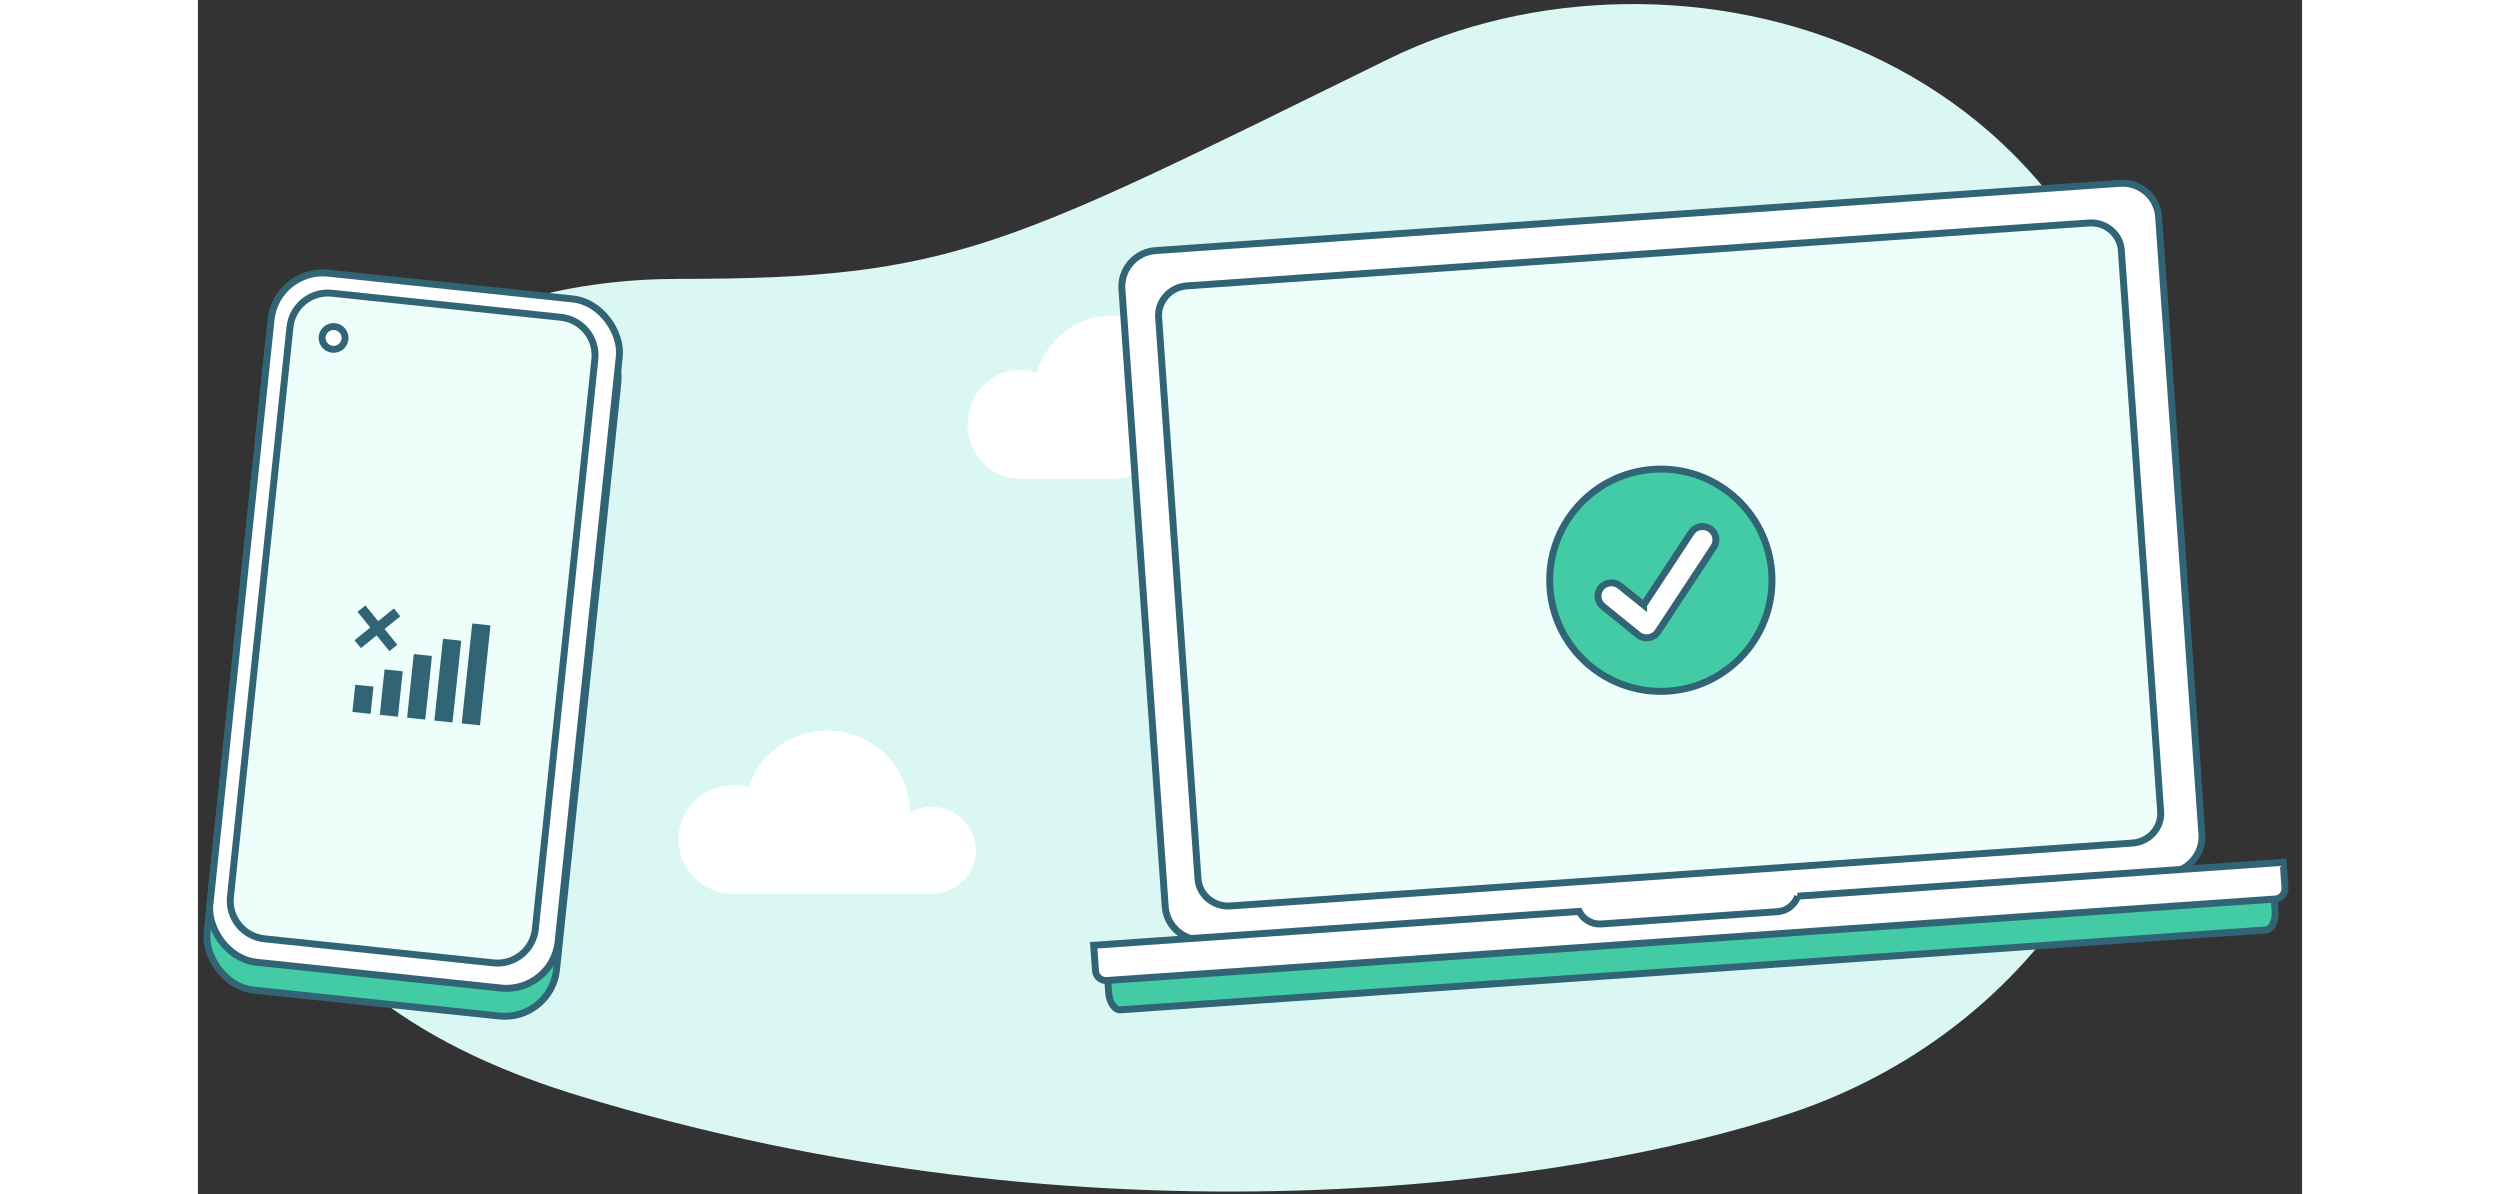 <?xml version="1.0" encoding="UTF-8"?>
<svg class="" width="360" fill="none" viewBox="0 0 303 172" xmlns="http://www.w3.org/2000/svg">
<rect x="0" y="0" width="303" height="172" fill="#333333" stroke="none"/>
<path d="m229.56 160.23c32.647-10.984 57.366-41.988 53.825-86.81-5.381-68.1-71.025-84.993-111.92-64.933-55.474 27.213-62.5 31.674-102.23 31.674-29.594 0-59.726 14.254-63.492 52.791-2.73 27.933 8.252 52.315 48.891 64.764 73.962 22.657 143.38 13.128 174.93 2.513z" clip-rule="evenodd" fill="#DAF7F3" fill-rule="evenodd"/>
<path d="m131.59 68.942h0.01c6.261 0 11.336-5.263 11.336-11.756s-5.075-11.756-11.336-11.756c-5.081 0-9.381 3.466-10.822 8.243-0.755-0.263-1.564-0.405-2.404-0.405-4.174 0-7.558 3.509-7.558 7.838s3.384 7.838 7.558 7.838h0.013 13.203z" clip-rule="evenodd" fill="#fff" fill-rule="evenodd"/>
<path d="m105.68 128.72c3.504 0 6.344-2.808 6.344-6.27 0-3.463-2.84-6.27-6.344-6.27-1.156 0-2.24 0.305-3.173 0.839v-0.056c0-6.492-5.326-11.756-11.896-11.756-5.29 0-9.774 3.413-11.32 8.132-0.687-0.192-1.413-0.294-2.162-0.294-4.38 0-7.931 3.509-7.931 7.837 0 4.329 3.551 7.838 7.931 7.838h0.011 28.54z" clip-rule="evenodd" fill="#fff" fill-rule="evenodd"/>
<rect transform="matrix(.995 .105 -.104 .995 10.555 41.617)" x=".445" y=".55" width="50.58" height="100.07" rx="7.5" fill="#42CBA5" stroke="#316474"/>
<rect transform="matrix(.995 .105 -.104 .995 10.926 37.956)" x=".445" y=".55" width="50.403" height="99.722" rx="7.5" fill="#fff" stroke="#316474"/>
<path d="m57.161 51.735-8.569 82.024c-0.316 3.021-3.02 5.213-6.041 4.895l-32.969-3.465c-3.021-0.318-5.214-3.024-4.898-6.045l8.569-82.024c0.316-3.021 3.021-5.213 6.041-4.895l5.259 0.553 27.711 2.913c3.021 0.318 5.214 3.024 4.898 6.045z" fill="#EEFEFA" stroke="#316474"/>
<path d="m26.201 102.94c0.862 0.082 1.731 0.182 2.601 0.273 0.238-2.178 0.468-4.366 0.689-6.546l-2.61-0.274c-0.238 2.178-0.477 4.365-0.681 6.547zm-2.731-9.608 2.269-1.834 1.838 2.265 1.134-0.917-1.838-2.266 2.27-1.834-0.919-1.132-2.27 1.834-1.837-2.265-1.135 0.917 1.838 2.265-2.27 1.835 0.92 1.132zm-0.816 5.285c-0.128 1.3-0.265 2.6-0.41 3.899 0.877 0.109 1.748 0.183 2.626 0.284 0.146-1.31 0.275-2.614 0.413-3.925-0.878-0.092-1.753-0.218-2.629-0.259zm16.848-8.837c-0.505 4.801-1.019 9.593-1.516 14.396 0.879 0.083 1.748 0.192 2.628 0.267 0.496-4.794 1-9.578 1.513-14.37-0.865-0.142-1.748-0.192-2.625-0.293zm-4.264 2.668c-0.389 3.772-0.803 7.541-1.183 11.314 0.87 0.091 1.741 0.174 2.601 0.273 0.446-3.912 0.826-7.841 1.255-11.755-0.855-0.15-1.731-0.182-2.589-0.306-0.041 0.155-0.069 0.314-0.084 0.474zm-4.132 1.736c-0.043 0.159-0.06 0.329-0.077 0.49-0.296 2.895-0.617 5.779-0.905 8.675l2.61 0.274c0.125-1.02 0.214-2.035 0.33-3.055 0.197-2.037 0.455-4.075 0.627-6.115-0.862-0.081-1.724-0.171-2.584-0.27z" fill="#316474"/>
<path d="m17.892 48.489c-0.093 0.895 0.566 1.706 1.468 1.803 0.907 0.098 1.726-0.559 1.819-1.459 0.093-0.895-0.566-1.706-1.468-1.803-0.907-0.098-1.726 0.559-1.819 1.459z" fill="#fff" stroke="#316474"/>
<path d="m231.81 136.68-33.863 2.362c-0.294 0.02-0.54-0.02-0.695-0.08-0.041-0.015-0.07-0.03-0.089-0.042l-0.704-10.042c0.018-0.014 0.044-0.033 0.082-0.054 0.145-0.081 0.383-0.154 0.677-0.175l33.863-2.362c0.294-0.02 0.54 0.02 0.695 0.08 0.041 0.016 0.069 0.03 0.088 0.042l0.705 10.042c-0.018 0.014-0.044 0.033-0.082 0.054-0.145 0.081-0.383 0.155-0.677 0.175z" fill="#fff" stroke="#316474"/>
<path d="m283.73 125.68-138.87 9.684c-2.87 0.2-5.371-1.963-5.571-4.823l-6.234-88.905c-0.201-2.86 1.972-5.349 4.844-5.549l138.87-9.685c2.874-0.2 5.371 1.963 5.572 4.823l6.233 88.905c0.201 2.86-1.971 5.349-4.844 5.55z" fill="#fff"/>
<path d="m144.86 135.36c-2.87 0.2-5.371-1.963-5.571-4.823l-6.234-88.905c-0.201-2.86 1.972-5.349 4.844-5.549l138.87-9.685c2.874-0.2 5.371 1.963 5.572 4.823l6.233 88.905c0.201 2.86-1.971 5.349-4.844 5.55" stroke="#316474"/>
<path d="m278.56 121.4-129.88 9.058c-2.424 0.169-4.506-1.602-4.668-3.913l-5.669-80.855c-0.162-2.31 1.651-4.354 4.076-4.523l129.88-9.058c2.427-0.169 4.506 1.602 4.668 3.913l5.669 80.855c0.162 2.311-1.649 4.354-4.076 4.523z" fill="#EEFEFA" stroke="#316474"/>
<path d="m230.2 129.97 68.493-4.777 0.42 5.996c0.055 0.781-0.098 1.478-0.363 1.972-0.27 0.5-0.611 0.726-0.923 0.748l-165.03 11.509c-0.312 0.022-0.681-0.155-1.017-0.613-0.332-0.452-0.581-1.121-0.636-1.902l-0.42-5.996 68.494-4.776c0.261 0.79 0.652 1.483 1.142 1.998 0.572 0.6 1.308 0.986 2.125 0.929l24.889-1.736c0.817-0.057 1.491-0.54 1.974-1.214 0.413-0.577 0.705-1.318 0.853-2.138z" fill="#42CBA5" stroke="#316474"/>
<path d="m230.37 129.05 69.908-4.876 0.258 3.676c0.058 0.83-0.569 1.552-1.403 1.61l-168.27 11.735c-0.833 0.058-1.555-0.569-1.613-1.399l-0.258-3.676 69.909-4.876c0.589 1.146 1.813 1.902 3.188 1.806l25.378-1.77c1.374-0.096 2.481-1.013 2.905-2.23z" fill="#fff" stroke="#316474"/>
<ellipse transform="matrix(.998 -.07 .07 .998 210.66 83.553)" rx="15.997" ry="15.997" fill="#42CBA5" stroke="#316474"/>
<path d="m208.18 87.109-3.407-2.75c0-3e-4 -1e-3 -6e-4 -1e-3 -1e-3 -0.819-0.668-2.032-0.557-2.715 0.249-0.687 0.812-0.575 2.019 0.249 2.692l2e-3 0.001 5.077 4.111v8e-4c0.889 0.725 2.222 0.525 2.853-0.433l8.041-12.21c0.585-0.889 0.325-2.073-0.573-2.643-0.893-0.566-2.086-0.316-2.667 0.567l-6.859 10.416z" fill="#fff" stroke="#316474"/>
</svg>
